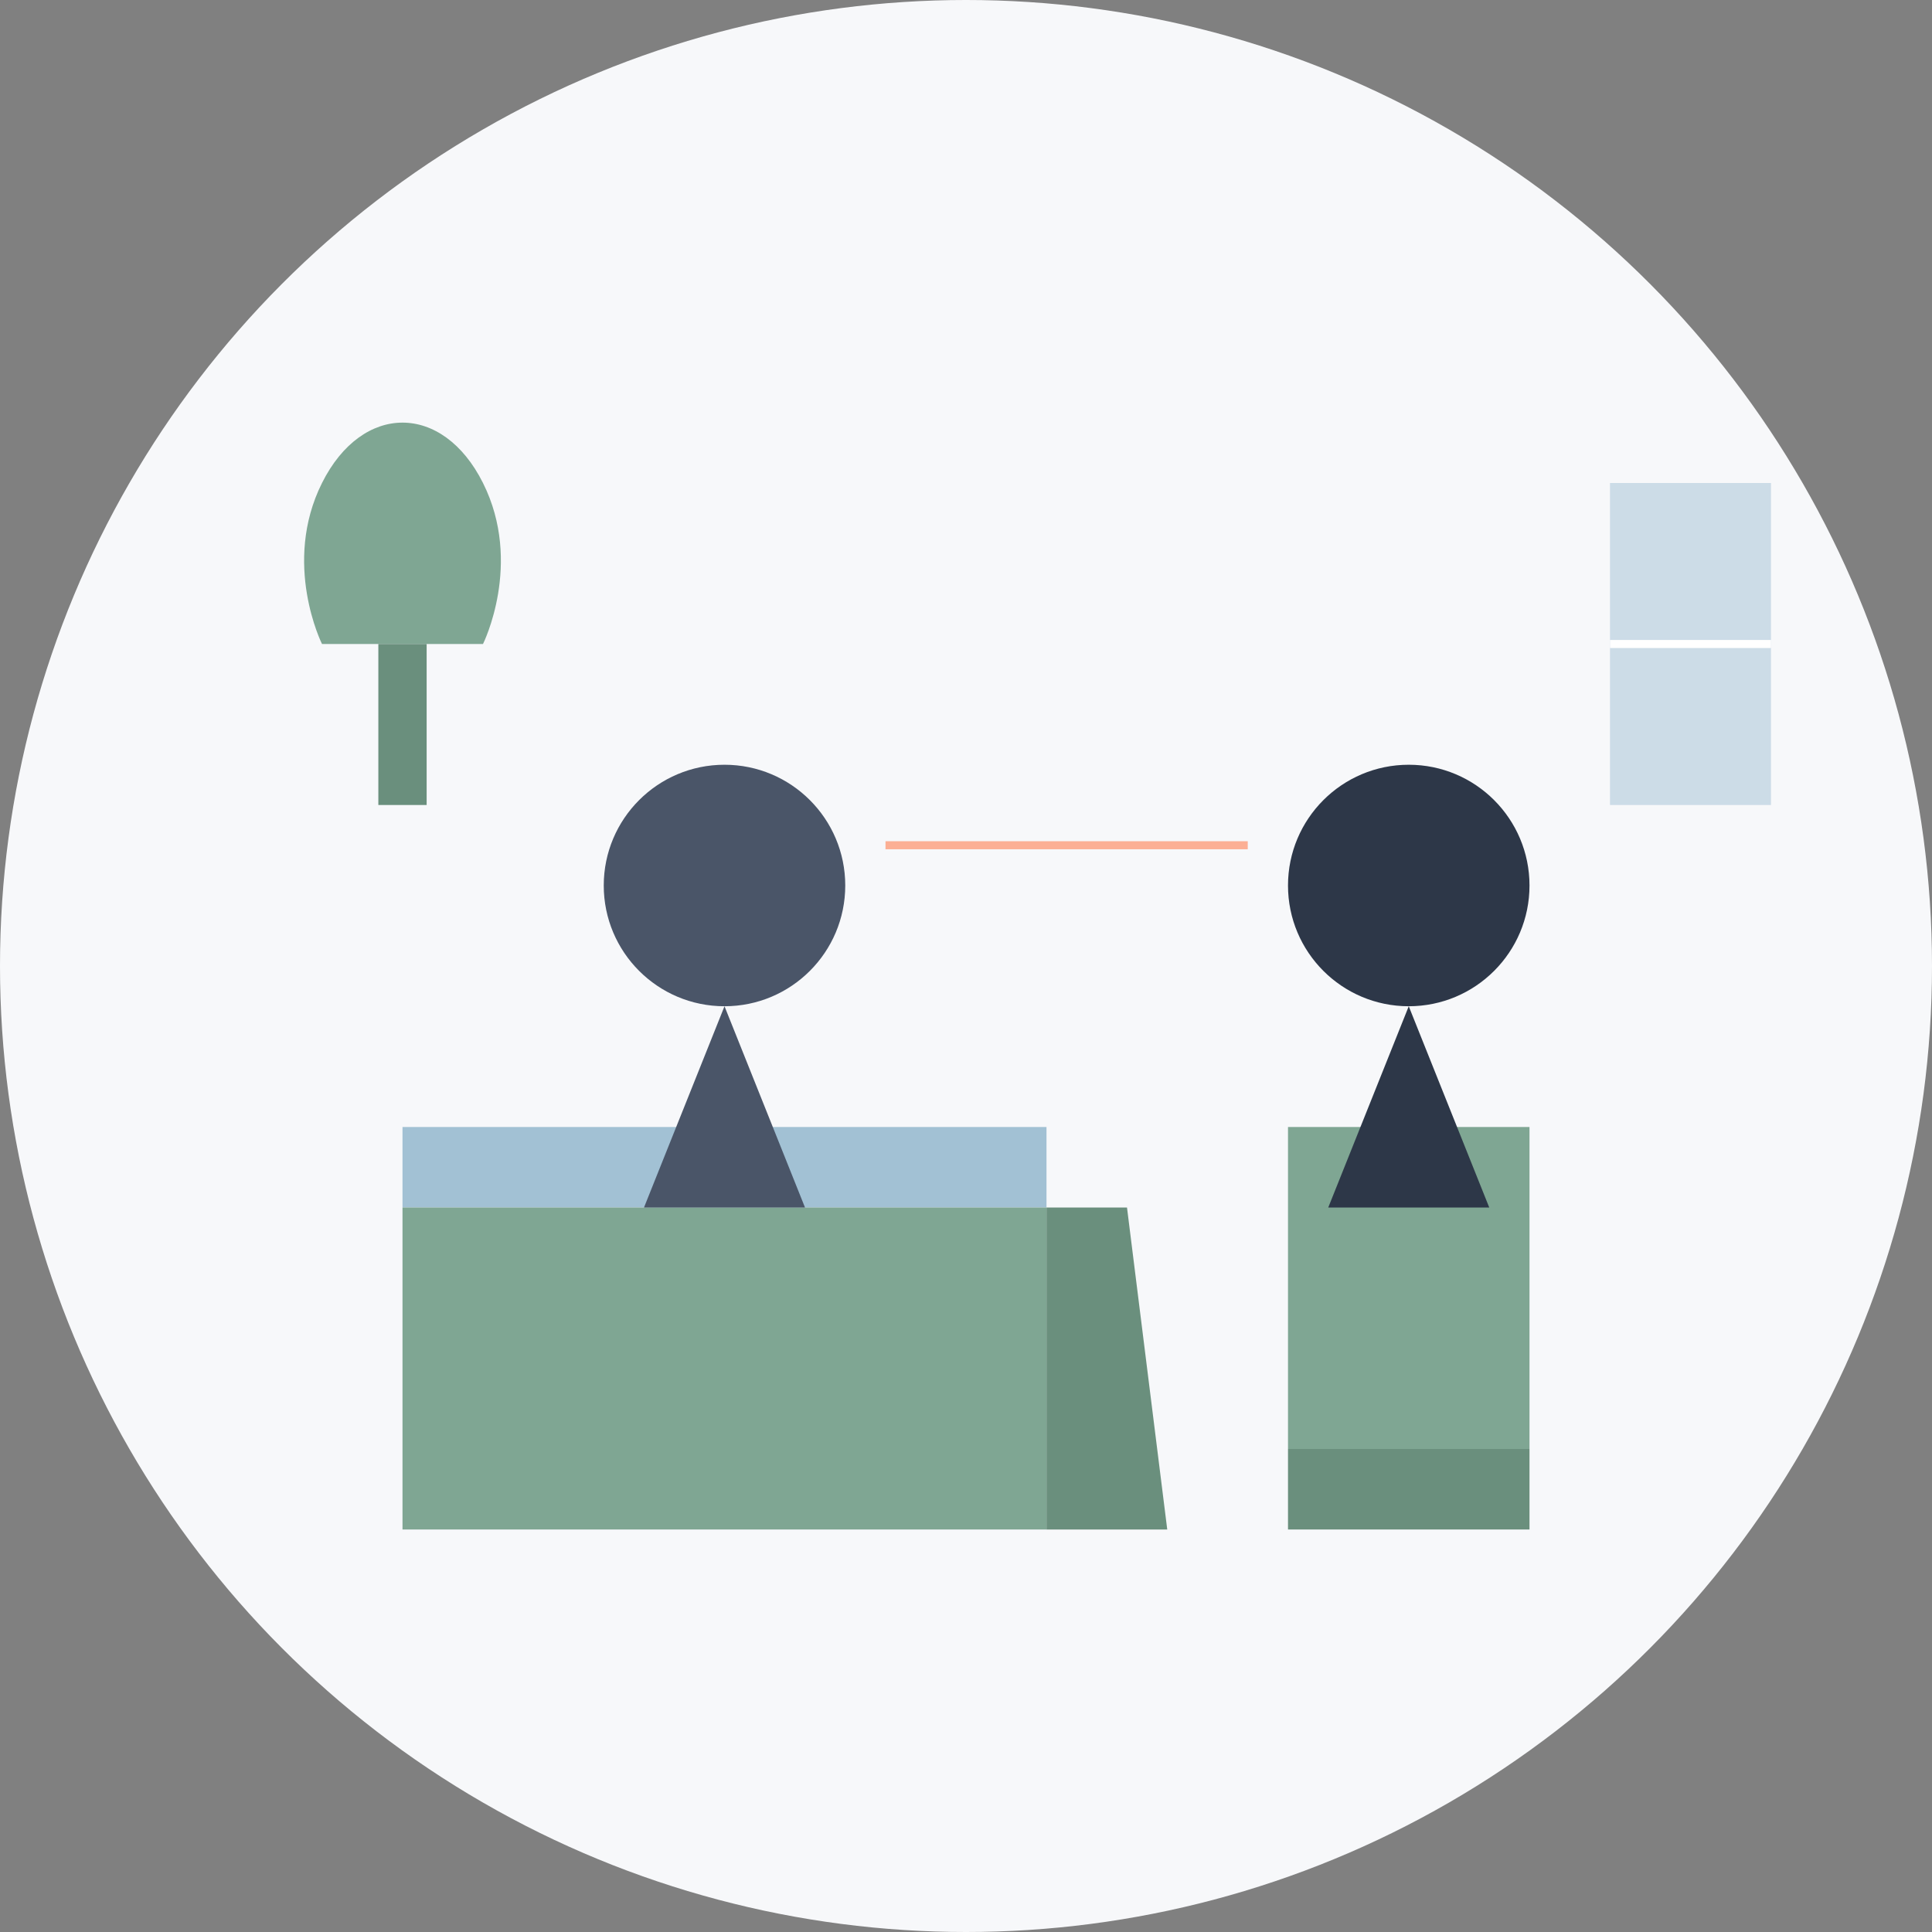<svg xmlns="http://www.w3.org/2000/svg" viewBox="0 0 240 240">
  <rect x="0" y="0" width="240" height="240" fill="#808080" stroke="none"/>
  {/* Background Circle */}
  <circle cx="120" cy="120" r="120" fill="#F7F8FA"/>
  
  {/* Therapist Chair */}
  <path d="M160 140 h30 v40 h-30 z" fill="#7FA693"/>
  <path d="M160 180 h30 v10 h-30 z" fill="#6A8F7D"/>
  
  {/* Client Couch */}
  <path d="M50 140 h80 v10 h-80 z" fill="#A2C1D4"/>
  <path d="M50 150 h80 v40 h-80 z" fill="#7FA693"/>
  <path d="M130 150 v40 h15 l-5-40 z" fill="#6A8F7D"/>
  
  {/* Therapist Figure */}
  <circle cx="175" cy="110" r="15" fill="#2D3748"/>
  <path d="M175 125 l-10 25 h20 z" fill="#2D3748"/>
  
  {/* Client Figure */}
  <circle cx="90" cy="110" r="15" fill="#4A5568"/>
  <path d="M90 125 l-10 25 h20 z" fill="#4A5568"/>
  
  {/* Plant Decoration */}
  <path d="M40 80 c0 0 -5 -10 0 -20 c5 -10 15 -10 20 0 c5 10 0 20 0 20 z" fill="#7FA693"/>
  <rect x="47" y="80" width="6" height="20" fill="#6A8F7D"/>
  
  {/* Small Window */}
  <rect x="200" y="60" width="20" height="40" fill="#A2C1D4" opacity="0.5"/>
  <path d="M200 80 h20" stroke="#FFFFFF" strokeWidth="2"/>
  
  {/* Connection Lines - Representing therapeutic relationship */}
  <path d="M110 105 l45 0" stroke="#FF7F50" strokeWidth="2" strokeDasharray="4" opacity="0.6"/>
</svg>